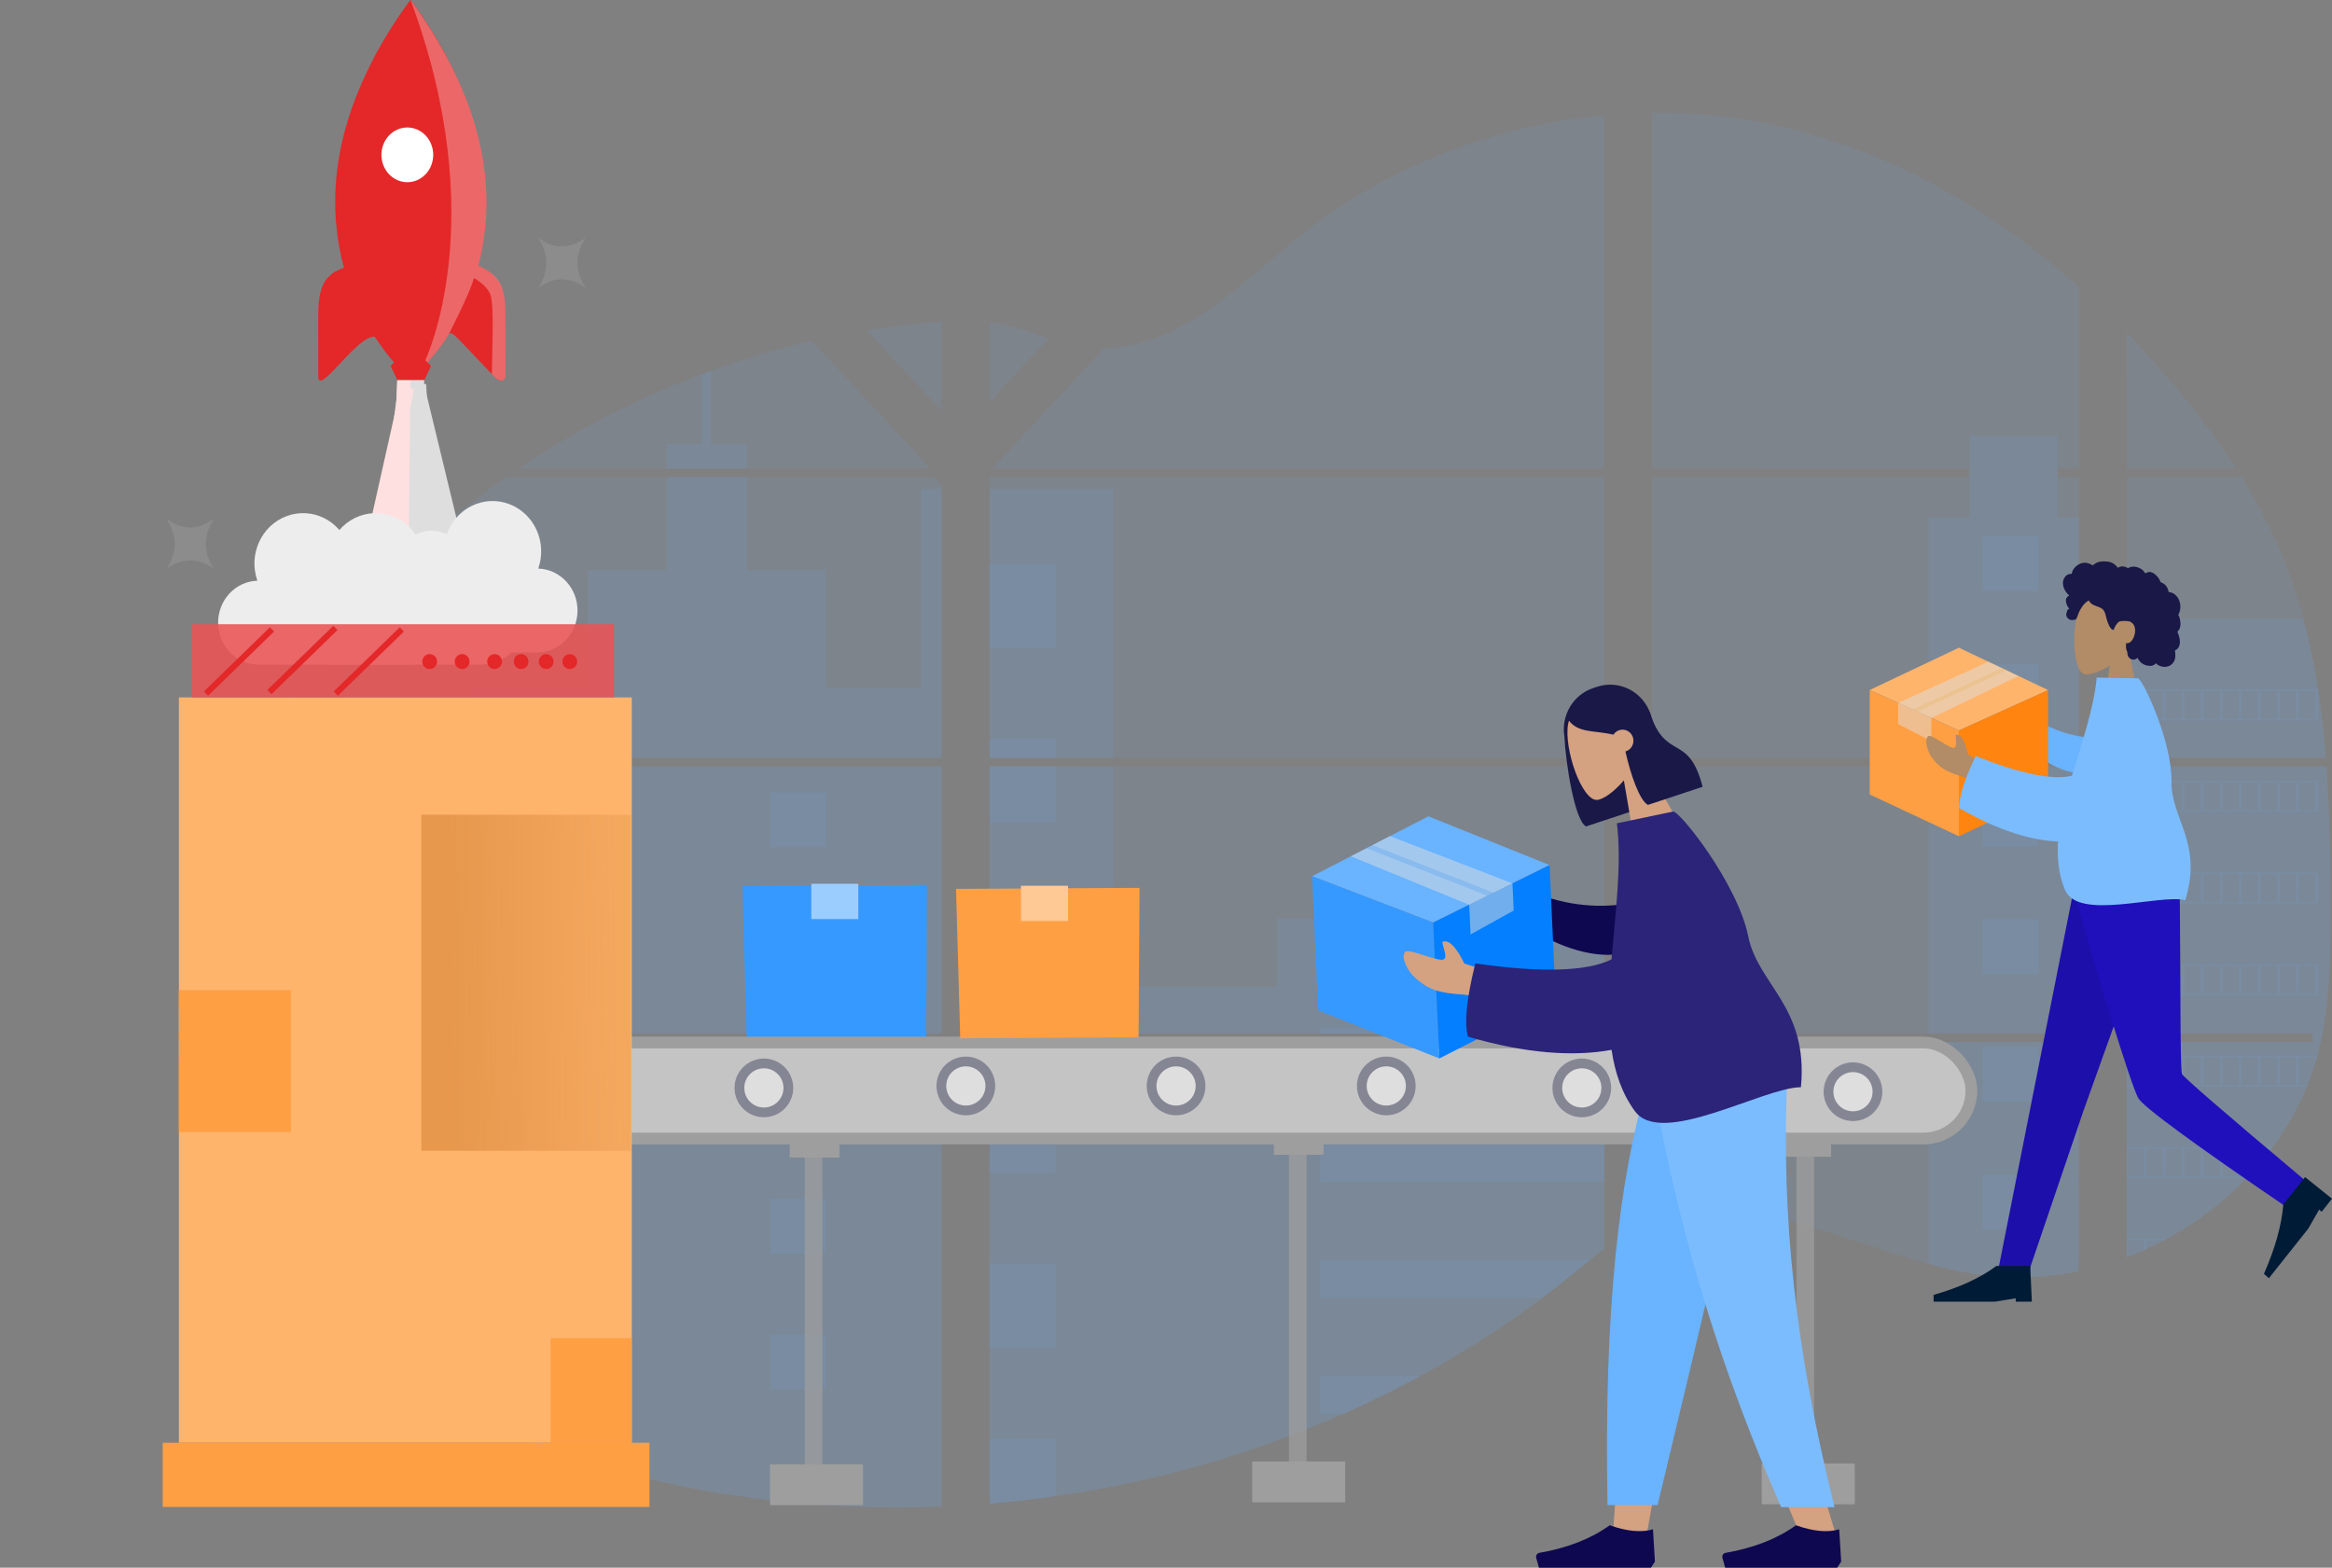 <svg width="1190" height="800" viewBox="0 0 1190 800" fill="none" xmlns="http://www.w3.org/2000/svg">
<rect x="0" y="0" width="1190" height="800" fill="#808080" stroke="none"/>
<path opacity="0.1" d="M1187.2 391.023H1085.23V527.425H1179.74C1179.99 528.832 1180.22 530.239 1180.5 531.635H1085.23V641.613L1085.71 641.441C1088.4 640.397 1091.07 639.287 1093.73 638.112L1095.43 637.341C1098.15 636.109 1100.83 634.792 1103.45 633.388C1104.39 632.911 1105.33 632.409 1106.25 631.895C1120.91 623.928 1134.43 613.618 1146.36 601.298C1146.7 600.968 1147.03 600.625 1147.34 600.294C1148.97 598.557 1150.56 596.806 1152.12 595.007L1153.82 593C1155.65 590.809 1157.42 588.545 1159.14 586.257L1159.89 585.253C1166.8 575.903 1172.61 565.621 1177.17 554.656C1177.31 554.325 1177.44 553.983 1177.57 553.652C1178.96 550.201 1180.21 546.701 1181.3 543.139C1181.76 541.634 1182.2 540.128 1182.59 538.623C1182.73 538.17 1182.85 537.73 1182.96 537.289C1188.61 515.443 1189.27 492.74 1189.27 470.159C1189.27 467.528 1189.27 464.884 1189.27 462.265C1189.27 453.147 1189.15 443.907 1188.99 434.789C1188.99 432.415 1188.89 430.053 1188.84 427.666C1188.7 421.604 1188.5 415.55 1188.24 409.504C1188.17 407.815 1188.1 406.138 1188 404.473C1188 403.507 1187.92 402.54 1187.86 401.573C1187.64 397.987 1187.44 394.511 1187.2 391.023Z" fill="#69B3FF"/>
<path opacity="0.1" d="M1085.23 239.176H1141.16C1131.99 225.117 1122.05 211.694 1111.38 198.984C1103.06 188.972 1094.34 179.206 1085.2 169.807L1085.23 239.176Z" fill="#69B3FF"/>
<path opacity="0.1" d="M1085.23 243.386V386.813H1186.87C1186.87 386.397 1186.81 385.968 1186.77 385.589C1186.69 384.463 1186.6 383.337 1186.5 382.199C1186.4 381.061 1186.26 379.555 1186.13 378.221C1186 376.887 1185.86 375.345 1185.71 373.925C1185.55 372.506 1185.42 371.049 1185.25 369.617C1185.09 368.185 1184.93 366.753 1184.76 365.334C1184.58 363.914 1184.41 362.47 1184.21 361.05C1184.06 359.826 1183.91 358.7 1183.75 357.513C1183.51 355.849 1183.27 354.172 1183.01 352.52C1182.99 352.273 1182.94 352.028 1182.89 351.785C1181.06 339.625 1178.56 327.597 1175.42 315.767C1172.09 303.233 1167.88 291.009 1162.81 279.209C1157.34 266.727 1151 254.738 1143.83 243.349L1085.23 243.386Z" fill="#69B3FF"/>
<path opacity="0.1" d="M843.084 391.023V527.425H1060.88V391.023H843.084ZM843.084 531.635V624.001C868.436 615.055 897.426 618.665 923.711 626.008C944.061 631.711 963.891 639.471 984.208 645.052C993.283 647.61 1002.5 649.531 1011.79 650.804L1014.07 651.073C1015.18 651.196 1016.29 651.318 1017.4 651.416L1020.73 651.673H1021.07H1022.56C1022.73 651.685 1022.9 651.685 1023.07 651.673L1024.87 651.746H1024.92C1025.78 651.746 1026.64 651.746 1027.51 651.82H1028.61C1029.47 651.82 1030.33 651.82 1031.2 651.82H1033.09H1034.63C1035.28 651.82 1035.92 651.82 1036.57 651.746C1037.61 651.746 1038.65 651.649 1039.7 651.563L1041.65 651.428L1044.04 651.22C1045.74 651.073 1047.37 650.878 1049.09 650.657C1049.75 650.572 1050.43 650.486 1051.09 650.376L1052.08 650.241C1053.76 649.996 1055.41 649.703 1057.08 649.397C1058.31 649.189 1059.55 648.932 1060.79 648.687V531.635H843.084ZM1005.07 239.127V243.337H843.084V386.813H1060.88V243.386H1049.95V239.176H1060.88V146.479C1018.51 108.821 968.992 79.325 913.84 65.703C890.612 60.029 866.873 57.299 843.084 57.564V239.176L1005.07 239.127ZM507.112 238.319L507.878 239.127H818.718V58.825C763.377 63.904 709.412 84.416 665.904 118.404C644.999 134.718 626.223 154.055 602.767 166.575C590.458 173.316 577.012 177.15 563.285 177.835L507.112 238.319ZM504.972 164.348V205.164L535.005 172.817C523.837 168.558 515.031 165.645 504.928 164.397L504.972 164.348ZM503.974 677.84H504.972V767.305C516.306 766.375 527.596 765.094 538.842 763.462C589.129 756.312 638.404 742.225 685.512 721.532C690.569 719.297 695.589 716.987 700.573 714.605C703.892 713.014 707.193 711.382 710.476 709.709C715.4 707.213 720.287 704.647 725.138 702.011C746.601 690.37 767.305 677.095 787.099 662.284C788.331 661.366 789.573 660.436 790.793 659.494C793.247 657.617 795.683 655.724 798.101 653.815C799.31 652.848 800.519 651.881 801.717 650.902L804.179 648.821C806.663 646.778 809.136 644.721 811.642 642.702C813.96 640.866 816.3 639.03 818.674 637.317V531.574H568.974C569.152 530.949 569.318 530.35 569.507 529.689C569.307 530.325 569.13 530.913 568.963 531.574H504.928V677.815L503.974 677.84ZM504.972 243.362V386.813H818.718V243.386L504.972 243.362ZM504.972 390.999V527.425H818.718V391.023L504.972 390.999ZM442.245 168.546L480.573 209.827V164.164C467.73 165.046 454.954 166.506 442.245 168.546ZM175.355 391.023V527.425H480.573V391.023H175.355ZM249.128 727.896C295.391 747.332 343.761 759.996 393.004 765.567H393.214C402.523 766.653 411.857 767.493 421.218 768.089H421.561C441.18 769.312 460.877 769.594 480.54 768.786V531.635H175.355L176.464 688.683L249.128 727.896ZM90.814 527.425H151.012V391.023H127.201C124.728 395.821 122.332 400.643 120.059 405.538C118.839 408.141 117.652 410.772 116.499 413.432C100.828 449.329 90.869 488.787 90.814 527.425ZM90.814 531.635C91.302 559.343 96.958 586.538 109.368 611.664C119.682 632.532 134.011 650.829 150.968 666.739V531.635H90.814ZM129.386 386.813H150.968V351.32C143.189 362.694 135.998 374.544 129.43 386.813H129.386ZM264.611 239.176H473.375L474.13 238.368L473.021 237.144L414.319 173.955C396.896 177.969 379.69 183.056 362.782 189.193C361.185 189.768 359.588 190.417 358.003 190.967C325.356 203.187 294.035 219.355 264.611 239.176ZM175.355 319.181V386.813H443.032H443.088H480.606V247.29L476.326 243.447H258.467C227.923 264.637 199.988 290.093 175.355 319.181Z" fill="#69B3FF"/>
<path opacity="0.1" d="M1085.23 315.73V386.813H1186.87C1186.87 386.397 1186.81 385.968 1186.77 385.589C1186.69 384.463 1186.6 383.337 1186.5 382.199C1186.4 381.061 1186.26 379.555 1186.13 378.221C1186 376.887 1185.86 375.345 1185.71 373.925C1185.55 372.506 1185.42 371.049 1185.25 369.617C1185.09 368.185 1184.93 366.753 1184.76 365.334C1184.58 363.914 1184.41 362.47 1184.21 361.05C1184.06 359.826 1183.91 358.7 1183.75 357.513C1183.51 355.849 1183.27 354.172 1183.01 352.52C1182.99 352.273 1182.94 352.028 1182.89 351.785C1181.06 339.625 1178.56 327.597 1175.42 315.767L1085.23 315.73Z" fill="#69B3FF"/>
<path opacity="0.1" d="M1187.2 391.023H1085.23V527.425H1179.74C1179.99 528.832 1180.22 530.239 1180.5 531.635H1085.23V641.613L1085.71 641.441C1088.4 640.397 1091.07 639.287 1093.73 638.112L1095.43 637.341C1098.15 636.109 1100.83 634.792 1103.45 633.388C1104.39 632.911 1105.33 632.409 1106.25 631.895C1120.91 623.928 1134.43 613.618 1146.36 601.298C1146.7 600.968 1147.03 600.625 1147.34 600.294C1148.97 598.557 1150.56 596.806 1152.12 595.007L1153.82 593C1155.65 590.809 1157.42 588.545 1159.14 586.257L1159.89 585.253C1166.8 575.903 1172.61 565.621 1177.17 554.656C1177.31 554.325 1177.44 553.983 1177.57 553.652C1178.96 550.201 1180.21 546.701 1181.3 543.139C1181.76 541.634 1182.2 540.128 1182.59 538.623C1182.73 538.17 1182.85 537.73 1182.96 537.289C1188.61 515.443 1189.27 492.74 1189.27 470.159C1189.27 467.528 1189.27 464.884 1189.27 462.265C1189.27 453.147 1189.15 443.907 1188.99 434.789C1188.99 432.415 1188.89 430.053 1188.84 427.666C1188.7 421.604 1188.5 415.55 1188.24 409.504C1188.17 407.815 1188.1 406.138 1188 404.473C1188 403.507 1187.92 402.54 1187.86 401.573C1187.64 397.987 1187.44 394.511 1187.2 391.023Z" fill="#69B3FF"/>
<path opacity="0.1" d="M984.208 263.923V386.813H1060.88V263.923H1049.95V222.311H1005.07V263.923H984.208Z" fill="#69B3FF"/>
<path opacity="0.1" d="M1060.88 391.023H984.208V527.412H1060.88V391.023Z" fill="#69B3FF"/>
<path opacity="0.1" d="M1060.88 531.635H984.219V645.052C993.291 647.605 1002.5 649.526 1011.79 650.804L1014.07 651.073C1015.18 651.208 1016.29 651.318 1017.4 651.416L1020.73 651.673C1020.84 651.673 1020.96 651.673 1021.07 651.673C1021.56 651.673 1022.06 651.673 1022.56 651.746H1023.07C1023.67 651.746 1024.27 651.746 1024.88 651.82C1025.73 651.82 1026.6 651.82 1027.46 651.893H1028.57C1029.43 651.893 1030.29 651.893 1031.15 651.893H1033.05H1034.58L1036.53 651.82C1037.56 651.82 1038.62 651.722 1039.66 651.636L1041.59 651.502L1044 651.294C1045.68 651.134 1047.32 650.951 1049.03 650.731L1051.04 650.449L1052.03 650.314C1053.7 650.057 1055.35 649.788 1057.03 649.47C1058.27 649.262 1059.49 649.005 1060.73 648.76L1060.88 531.635Z" fill="#69B3FF"/>
<path opacity="0.1" d="M568.154 249.408H504.928V386.801H568.154V249.408Z" fill="#69B3FF"/>
<path opacity="0.1" d="M504.928 391.023V527.425H818.718V468.593H651.575V503.302H568.143V391.023H504.928Z" fill="#69B3FF"/>
<path opacity="0.1" d="M503.929 677.888H504.928V767.366C516.262 766.42 527.552 765.139 538.798 763.523C589.1 756.345 638.389 742.238 685.512 721.532C698.998 715.559 712.206 709.057 725.138 702.023C746.601 690.378 767.305 677.1 787.099 662.284C792.046 658.58 796.914 654.79 801.705 650.914C805.033 648.209 808.36 645.456 811.687 642.775C814.005 640.939 816.345 639.104 818.718 637.378V531.635H568.985C569.163 531.011 569.329 530.411 569.507 529.762C569.318 530.386 569.13 530.986 568.963 531.635H504.928V677.827L503.929 677.888Z" fill="#69B3FF"/>
<path opacity="0.1" d="M340.047 239.176H381.237V226.582H362.782V189.193C361.185 189.768 359.588 190.417 358.002 190.967V226.582H340.047V239.176Z" fill="#69B3FF"/>
<path opacity="0.1" d="M240.789 386.813H443.032H442.966H443.066H480.573V249.408H469.949V350.99H421.373V290.873H381.237V243.386H340.047V290.873H299.922V350.978H240.789V386.813Z" fill="#69B3FF"/>
<path opacity="0.1" d="M240.789 391.023V527.425H480.573V391.023H240.789ZM249.162 727.896C295.424 747.332 343.794 759.996 393.037 765.567H393.248C402.556 766.653 411.891 767.493 421.251 768.089H421.595C441.214 769.313 460.91 769.594 480.573 768.786V531.635H240.789V579.99H175.355L175.699 687.949" fill="#69B3FF"/>
<path opacity="0.1" d="M146.787 531.635H90.858C91.346 559.343 97.013 586.538 109.412 611.664C119.726 632.544 134.066 650.828 151.012 666.739V579.99H146.787V531.635Z" fill="#69B3FF"/>
<path opacity="0.1" d="M90.814 527.425H146.787V413.432H116.499C100.828 449.329 90.869 488.787 90.814 527.425Z" fill="#69B3FF"/>
<path opacity="0.1" d="M538.798 287.605H504.928V330.686H538.798V287.605Z" fill="#69B3FF"/>
<path opacity="0.1" d="M538.798 376.899H504.928V386.813H538.798V376.899Z" fill="#69B3FF"/>
<path opacity="0.1" d="M538.798 391.023H504.928V419.968H538.798V391.023Z" fill="#69B3FF"/>
<path opacity="0.1" d="M538.798 466.181H504.928V509.262H538.798V466.181Z" fill="#69B3FF"/>
<path opacity="0.1" d="M538.798 555.476H504.928V598.557H538.798V555.476Z" fill="#69B3FF"/>
<path opacity="0.1" d="M504.928 677.827H503.929H504.928V687.826H538.798V644.746H504.928V677.827Z" fill="#69B3FF"/>
<path opacity="0.1" d="M504.928 734.04V767.318C516.262 766.371 527.552 765.09 538.798 763.475V734.101L504.928 734.04Z" fill="#69B3FF"/>
<path opacity="0.1" d="M818.718 524.255H673.568V527.412H818.718V524.255Z" fill="#69B3FF"/>
<path opacity="0.1" d="M818.718 531.635H673.568V543.763H818.718V531.635Z" fill="#69B3FF"/>
<path opacity="0.1" d="M818.718 583.515H673.568V603.024H818.718V583.515Z" fill="#69B3FF"/>
<path opacity="0.1" d="M673.568 642.775V662.284H787.111C792.042 658.588 796.911 654.794 801.717 650.902C805.044 648.209 808.371 645.456 811.698 642.788L673.568 642.775Z" fill="#69B3FF"/>
<path opacity="0.1" d="M673.568 702.024V721.532H685.512C698.99 715.576 712.195 709.073 725.127 702.024H673.568Z" fill="#69B3FF"/>
<path opacity="0.1" d="M393.026 432.292H421.595V404.253H393.026V432.292Z" fill="#69B3FF"/>
<path opacity="0.1" d="M1011.71 301.631H1040.28V273.592H1011.71V301.631Z" fill="#69B3FF"/>
<path opacity="0.1" d="M1011.71 366.766H1040.28V338.727H1011.71V366.766Z" fill="#69B3FF"/>
<path opacity="0.1" d="M1011.71 431.888H1040.28V403.849H1011.71V431.888Z" fill="#69B3FF"/>
<path opacity="0.1" d="M1011.71 497.023H1040.28V468.984H1011.71V497.023Z" fill="#69B3FF"/>
<path opacity="0.1" d="M1011.71 562.171H1040.28V534.131H1011.71V562.171Z" fill="#69B3FF"/>
<path opacity="0.1" d="M1011.71 627.293H1040.28V599.254H1011.71V627.293Z" fill="#69B3FF"/>
<path opacity="0.1" d="M283.941 432.292H312.51V404.253H283.941V432.292Z" fill="#69B3FF"/>
<path opacity="0.1" d="M393.026 501.442H421.595V473.402H393.026V501.442Z" fill="#69B3FF"/>
<path opacity="0.1" d="M283.941 501.442H312.51V473.402H283.941V501.442Z" fill="#69B3FF"/>
<path opacity="0.1" d="M393.026 570.603H421.595V542.564H393.026V570.603Z" fill="#69B3FF"/>
<path opacity="0.1" d="M283.941 570.603H312.51V542.564H283.941V570.603Z" fill="#69B3FF"/>
<path opacity="0.1" d="M393.026 639.765H421.595V611.726H393.026V639.765Z" fill="#69B3FF"/>
<path opacity="0.1" d="M283.941 639.765H312.51V611.726H283.941V639.765Z" fill="#69B3FF"/>
<path opacity="0.1" d="M393.026 708.938H421.595V680.899H393.026V708.938Z" fill="#69B3FF"/>
<path opacity="0.1" d="M283.941 708.938H312.51V680.899H283.941V708.938Z" fill="#69B3FF"/>
<path opacity="0.1" d="M421.584 768.138V750.061H393.026V765.567L421.584 768.138Z" fill="#69B3FF"/>
<path opacity="0.1" d="M1085.23 351.737V367.782H1183.01V351.737H1085.23ZM1173.28 352.752H1181.25V366.778H1173.23L1173.28 352.752ZM1163.54 352.752H1171.56V366.778H1163.51L1163.54 352.752ZM1153.82 352.752H1161.84V366.778H1153.82V352.752ZM1144.09 352.752H1152.11V366.778H1144.09V352.752ZM1134.36 352.752H1142.43V366.778H1134.42L1134.36 352.752ZM1124.62 352.752H1132.64V366.778H1124.62V352.752ZM1114.89 352.752H1122.9V366.778H1114.89V352.752ZM1105.16 352.752H1113.18V366.778H1105.16V352.752ZM1095.43 352.752H1103.45V366.778H1095.43V352.752ZM1085.71 352.752H1093.73V366.778H1085.71V352.752Z" fill="#69B3FF"/>
<path opacity="0.1" d="M1085.23 398.44V414.485H1183.01V398.44H1085.23ZM1173.28 399.456H1181.25V413.469H1173.23L1173.28 399.456ZM1163.54 399.456H1171.56V413.469H1163.51L1163.54 399.456ZM1153.82 399.456H1161.84V413.469H1153.82V399.456ZM1144.09 399.456H1152.11V413.469H1144.09V399.456ZM1134.36 399.456H1142.43V413.469H1134.42L1134.36 399.456ZM1124.62 399.456H1132.64V413.469H1124.62V399.456ZM1114.89 399.456H1122.9V413.469H1114.89V399.456ZM1105.16 399.456H1113.18V413.469H1105.16V399.456ZM1095.43 399.456H1103.45V413.469H1095.43V399.456ZM1085.71 399.456H1093.73V413.469H1085.71V399.456Z" fill="#69B3FF"/>
<path opacity="0.1" d="M1085.23 445.131V461.164H1183.01V445.131H1085.23ZM1173.28 446.134H1181.25V460.16H1173.23L1173.28 446.134ZM1163.54 446.134H1171.56V460.16H1163.51L1163.54 446.134ZM1153.82 446.134H1161.84V460.16H1153.82V446.134ZM1144.09 446.134H1152.11V460.16H1144.09V446.134ZM1134.36 446.134H1142.43V460.16H1134.42L1134.36 446.134ZM1124.62 446.134H1132.64V460.16H1124.62V446.134ZM1114.89 446.134H1122.9V460.16H1114.89V446.134ZM1105.16 446.134H1113.18V460.16H1105.16V446.134ZM1095.43 446.134H1103.45V460.16H1095.43V446.134ZM1085.71 446.134H1093.73V460.16H1085.71V446.134Z" fill="#69B3FF"/>
<path opacity="0.1" d="M1085.23 491.822V507.855H1183.01V491.822H1085.23ZM1173.28 492.825H1181.25V506.851H1173.23L1173.28 492.825ZM1163.54 492.825H1171.56V506.851H1163.51L1163.54 492.825ZM1153.82 492.825H1161.84V506.851H1153.82V492.825ZM1144.09 492.825H1152.11V506.851H1144.09V492.825ZM1134.36 492.825H1142.43V506.851H1134.42L1134.36 492.825ZM1124.62 492.825H1132.64V506.851H1124.62V492.825ZM1114.89 492.825H1122.9V506.851H1114.89V492.825ZM1105.16 492.825H1113.18V506.851H1105.16V492.825ZM1095.43 492.825H1103.45V506.851H1095.43V492.825ZM1085.71 492.825H1093.73V506.851H1085.71V492.825Z" fill="#69B3FF"/>
<path opacity="0.1" d="M1085.23 538.513V554.583H1177.17C1177.3 554.252 1177.44 553.909 1177.56 553.579H1173.28V539.529H1181.25V543.017C1181.72 541.524 1182.16 540.031 1182.55 538.513H1085.23ZM1163.54 539.529H1171.56V553.542H1163.51L1163.54 539.529ZM1153.82 539.529H1161.84V553.542H1153.82V539.529ZM1144.09 539.529H1152.11V553.542H1144.09V539.529ZM1134.36 539.529H1142.43V553.542H1134.42L1134.36 539.529ZM1124.62 539.529H1132.64V553.542H1124.62V539.529ZM1114.89 539.529H1122.9V553.542H1114.89V539.529ZM1105.16 539.529H1113.18V553.542H1105.16V539.529ZM1095.43 539.529H1103.45V553.542H1095.43V539.529ZM1085.71 539.529H1093.73V553.542H1085.71V539.529Z" fill="#69B3FF"/>
<path opacity="0.1" d="M1085.23 585.18V601.212H1146.35C1146.7 600.882 1147.01 600.527 1147.34 600.209H1144.09V586.22H1152.11V594.971L1153.82 592.951V586.22H1159.14C1159.39 585.877 1159.64 585.534 1159.89 585.216L1085.23 585.18ZM1134.36 586.183H1142.43V600.209H1134.42L1134.36 586.183ZM1124.62 586.183H1132.64V600.209H1124.62V586.183ZM1114.89 586.183H1122.9V600.209H1114.89V586.183ZM1105.16 586.183H1113.18V600.209H1105.16V586.183ZM1095.43 586.183H1103.45V600.209H1095.43V586.183ZM1085.71 586.183H1093.73V600.209H1085.71V586.183Z" fill="#69B3FF"/>
<path opacity="0.1" d="M1085.23 631.907V641.613C1085.39 641.564 1085.55 641.503 1085.71 641.429V632.862H1093.73V638.076L1095.43 637.305V632.911H1103.45V633.4C1104.39 632.923 1105.33 632.421 1106.25 631.919L1085.23 631.907Z" fill="#69B3FF"/>
<path opacity="0.1" d="M274.535 147.052C280.222 138.452 280.218 129.855 274.515 121.268C282.653 127.277 290.789 127.267 298.915 121.247C293.234 129.846 293.235 138.441 298.934 147.031C290.799 141.019 282.666 141.031 274.535 147.052ZM84.873 290.459C90.56 281.86 90.556 273.262 84.853 264.675C92.991 270.684 101.127 270.675 109.253 264.654C103.571 273.254 103.573 281.849 109.272 290.438C101.137 284.426 93.004 284.439 84.873 290.459Z" fill="white"/>
<path d="M209.663 0.18C209.429 0.492 209.563 0.494 209.323 0.18C174.798 47.431 168.166 87.889 172.027 118.864C172.165 119.961 172.316 121.056 172.48 122.149L172.483 122.181C177.683 156.592 195.863 179.104 201.137 184.981L199.439 186.778L202.844 193.959L216.439 193.947L219.832 186.761L218.131 184.967C222.083 180.617 225.659 175.903 228.815 170.88L228.822 170.88C229.75 169.243 230.534 169.341 236.818 175.971L252.125 192.121C255.202 195.367 257.973 194.907 257.969 191.306C257.953 182.594 257.926 180.484 257.898 160.726C257.874 145.772 254.621 140.488 244.11 135.567C252.604 103.074 250.865 56.455 209.663 0.18Z" fill="#E42728"/>
<path d="M216.439 193.947L202.844 193.959L199.439 186.778L202.835 183.184L216.431 183.172L219.832 186.761L216.439 193.947ZM175.609 136.515C171.518 138.364 170.512 138.315 167.116 141.909C163.72 145.504 162.361 151.904 162.376 161.531C162.397 176.82 162.371 178.932 162.386 192.104C162.393 196.411 165.903 193.518 170.551 188.599C179.437 179.194 186.125 171.665 191.289 171.752C198.109 171.867 175.609 136.515 175.609 136.515ZM209.493 5.77186e-05C216.866 10.072 223.125 20.003 228.136 29.434C223.004 27.785 216.363 26.208 209.827 26.268C202.569 26.33 195.479 28.399 190.438 30.309C197.728 16.374 204.731 6.521 209.493 5.77186e-05Z" fill="#E42728"/>
<path opacity="0.3" d="M244.11 135.567C254.619 140.486 257.882 145.389 257.894 160.353C257.896 163.384 257.968 188.524 257.967 191.308C257.968 194.909 255.258 195.308 252.125 192.121L251.016 190.951C251.008 180.176 252.267 157.498 250.394 150.818C249.298 146.905 244.777 143.628 241.89 141.846C239.259 150.956 229.298 169.89 228.822 170.88C224.551 177.722 220.525 182.228 218.131 184.967L217.016 183.789C217.016 183.789 251.479 112.576 209.493 9.4414e-05C251.092 56.787 252.604 103.074 244.11 135.567Z" fill="white"/>
<path d="M218.909 90.683C212.823 97.125 202.912 97.133 196.817 90.702C190.721 84.271 190.713 73.797 196.799 67.356C202.885 60.914 212.795 60.906 218.891 67.337C224.987 73.768 224.995 84.242 218.909 90.683Z" fill="white"/>
<path d="M198.5 69.15C200.977 66.528 204.337 65.054 207.843 65.051C211.349 65.048 214.712 66.517 217.193 69.134C219.674 71.752 221.069 75.303 221.072 79.008C221.075 82.713 219.685 86.267 217.208 88.889C214.731 91.51 211.37 92.985 207.865 92.988C204.359 92.991 200.996 91.522 198.515 88.905C196.034 86.287 194.638 82.735 194.636 79.031C194.633 75.326 196.023 71.772 198.5 69.15ZM195.098 65.561C188.073 72.997 188.084 85.078 195.119 92.499C202.153 99.921 213.585 99.913 220.61 92.478C227.634 85.042 227.623 72.961 220.589 65.54C213.555 58.118 202.123 58.126 195.098 65.561Z" fill="#E42728"/>
<path d="M202.844 193.959L216.439 193.947L218.236 321.452L197.843 321.469L202.844 193.959Z" fill="#DEDEDE"/>
<path d="M203.211 199.722L216.529 196.667L246.513 320.545L226.536 325.128L203.211 199.722Z" fill="#DEDEDE"/>
<path d="M203.817 196.305L217.441 195.961L224.763 323.593L204.326 324.109L203.817 196.305Z" fill="#DEDEDE"/>
<path d="M202.631 194.184L209.429 194.178L208.046 330.44L197.85 330.449L202.631 194.184Z" fill="#FFE0E0"/>
<path d="M204.544 197.309L211.213 198.699L184.804 332.08L174.8 329.995L204.544 197.309Z" fill="#FFE0E0"/>
<path d="M203.198 196.885L209.962 197.595L195.741 333.034L185.594 331.969L203.198 196.885Z" fill="#FFE0E0"/>
<path d="M208.525 292.012C207.013 292.012 205.501 292.168 204.018 292.478C202.899 286.696 199.281 281.763 194.205 279.093C189.128 276.423 183.148 276.311 177.98 278.788C173.306 265.445 159.07 258.557 146.188 263.401C133.306 268.244 126.655 282.989 131.33 296.33C120.047 296.7 111.133 306.374 111.302 318.066C111.472 329.76 120.662 339.152 131.952 339.17L208.525 339.17C221.098 339.17 231.291 328.614 231.291 315.591C231.291 302.568 221.098 292.012 208.525 292.012Z" fill="#EDEDED"/>
<path d="M245.595 292.012C244.083 292.012 242.571 292.168 241.088 292.478C239.97 286.696 236.352 281.763 231.276 279.093C226.198 276.423 220.218 276.311 215.05 278.788C210.376 265.445 196.141 258.557 183.258 263.401C170.376 268.244 163.725 282.989 168.401 296.33C157.117 296.7 148.203 306.374 148.373 318.066C148.542 329.76 157.732 339.152 169.023 339.17L245.595 339.17C258.168 339.17 268.362 328.614 268.362 315.591C268.362 302.568 258.168 292.012 245.595 292.012Z" fill="#EDEDED"/>
<path d="M197.476 285.827C198.988 285.827 200.5 285.982 201.983 286.293C203.101 280.511 206.72 275.578 211.795 272.907C216.873 270.237 222.853 270.125 228.021 272.603C232.695 259.26 246.931 252.372 259.813 257.216C272.695 262.058 279.346 276.804 274.671 290.145C285.954 290.514 294.868 300.189 294.699 311.881C294.529 323.574 285.339 332.966 274.048 332.984L197.476 332.984C184.903 332.984 174.71 322.428 174.71 309.405C174.71 296.383 184.903 285.827 197.476 285.827Z" fill="#EDEDED"/>
<path fill-rule="evenodd" clip-rule="evenodd" d="M472.986 451.598L378.841 452.004L381.111 532.921L472.624 532.526L472.986 451.598Z" fill="#3699FF"/>
<rect x="414" y="451" width="24" height="18" fill="#9CCDFF"/>
<rect x="298" y="532" width="708" height="49" rx="24.5" fill="#C4C4C4" stroke="#9E9E9E" stroke-width="6"/>
<rect x="91.79" y="356.398" width="230.097" height="379.328" fill="#FFB46C" stroke="#FFB46C"/>
<rect x="83.009" y="736.226" width="248.411" height="32.774" fill="#FF9F43"/>
<rect x="280.985" y="682.874" width="41.402" height="53.353" fill="#FF9F43"/>
<rect x="91.29" y="505.285" width="57.21" height="72.407" fill="#FF9F43"/>
<rect x="215" y="415.753" width="107" height="171.506" fill="url(#paint0_linear)" fill-opacity="0.41"/>
<rect x="98.064" y="318.551" width="215.289" height="37.347" fill="#EA5455" fill-opacity="0.88"/>
<ellipse cx="219.259" cy="337.606" rx="3.764" ry="3.811" fill="#E42728"/>
<ellipse cx="235.819" cy="337.606" rx="3.764" ry="3.811" fill="#E42728"/>
<ellipse cx="252.38" cy="337.606" rx="3.764" ry="3.811" fill="#E42728"/>
<ellipse cx="278.727" cy="337.606" rx="3.764" ry="3.811" fill="#E42728"/>
<ellipse cx="290.771" cy="337.606" rx="3.764" ry="3.811" fill="#E42728"/>
<ellipse cx="265.93" cy="337.606" rx="3.764" ry="3.811" fill="#E42728"/>
<rect width="46.952" height="3.031" transform="matrix(0.717 -0.697 0.688 0.725 170.329 352.82)" fill="#E42728"/>
<rect width="46.952" height="3.031" transform="matrix(0.717 -0.697 0.688 0.725 136.455 352.058)" fill="#E42728"/>
<rect width="46.952" height="3.031" transform="matrix(0.717 -0.697 0.688 0.725 104.087 352.82)" fill="#E42728"/>
<circle cx="492.865" cy="554.166" r="15" fill="#DEDEDE"/>
<circle cx="492.865" cy="554.166" r="12.5" stroke="#57586E" stroke-opacity="0.66" stroke-width="5"/>
<circle cx="600.139" cy="554.166" r="15" fill="#DEDEDE"/>
<circle cx="600.139" cy="554.166" r="12.5" stroke="#57586E" stroke-opacity="0.66" stroke-width="5"/>
<circle cx="707.413" cy="554.166" r="15" fill="#DEDEDE"/>
<circle cx="707.413" cy="554.166" r="12.5" stroke="#57586E" stroke-opacity="0.66" stroke-width="5"/>
<circle cx="807.179" cy="555.166" r="15" fill="#DEDEDE"/>
<circle cx="807.179" cy="555.166" r="12.5" stroke="#57586E" stroke-opacity="0.66" stroke-width="5"/>
<circle cx="945.563" cy="557.104" r="15" fill="#DEDEDE"/>
<circle cx="945.563" cy="557.104" r="12.5" stroke="#57586E" stroke-opacity="0.66" stroke-width="5"/>
<circle cx="389.808" cy="555.166" r="15" fill="#DEDEDE"/>
<circle cx="389.808" cy="555.166" r="12.5" stroke="#57586E" stroke-opacity="0.66" stroke-width="5"/>
<path fill-rule="evenodd" clip-rule="evenodd" d="M581.493 453.076L487.862 453.612L490.001 529.863L581.015 529.342L581.493 453.076Z" fill="#FF9F43"/>
<rect x="521" y="452" width="24" height="18" fill="#FFC995"/>
<path fill-rule="evenodd" clip-rule="evenodd" d="M1086.17 331.177C1089.96 326.481 1092.52 320.726 1092.09 314.277C1090.86 295.695 1066.38 299.783 1061.62 309.161C1056.86 318.539 1057.42 342.328 1063.58 344.004C1066.03 344.673 1071.26 343.035 1076.58 339.646L1073.24 364.614H1092.96L1086.17 331.177Z" fill="#B28B67"/>
<path fill-rule="evenodd" clip-rule="evenodd" d="M1052.88 296.16C1053.29 294.643 1054.39 293.344 1055.87 292.959C1056.23 292.866 1056.6 292.828 1056.97 292.844C1057.1 292.849 1057.14 292.89 1057.2 292.792C1057.25 292.719 1057.25 292.542 1057.27 292.457C1057.32 292.191 1057.4 291.929 1057.49 291.674C1057.8 290.804 1058.32 290.034 1058.95 289.385C1060.12 288.171 1061.71 287.333 1063.35 287.182C1064.25 287.099 1065.15 287.253 1066 287.563C1066.44 287.724 1066.87 287.924 1067.29 288.145C1067.41 288.211 1067.82 288.537 1067.95 288.516C1068.09 288.492 1068.37 288.127 1068.48 288.035C1069.88 286.902 1071.6 286.456 1073.34 286.47C1075.31 286.485 1077.2 286.589 1078.84 287.855C1079.19 288.123 1079.52 288.417 1079.83 288.726C1080 288.888 1080.16 289.057 1080.31 289.233C1080.4 289.339 1080.49 289.448 1080.58 289.559C1080.73 289.748 1080.7 289.81 1080.91 289.678C1081.7 289.172 1082.61 288.935 1083.53 289.054C1084.08 289.125 1084.61 289.299 1085.12 289.527C1085.29 289.605 1085.69 289.915 1085.87 289.918C1086.05 289.921 1086.45 289.634 1086.63 289.561C1087.64 289.166 1088.73 289.069 1089.8 289.251C1090.89 289.439 1091.97 289.902 1092.9 290.541C1093.35 290.848 1093.74 291.189 1094.05 291.646C1094.19 291.843 1094.31 292.052 1094.46 292.235C1094.55 292.342 1094.73 292.452 1094.78 292.587C1094.75 292.506 1095.98 292.006 1096.09 291.974C1096.71 291.803 1097.34 291.838 1097.94 292.048C1099.08 292.444 1100.06 293.33 1100.86 294.24C1101.28 294.707 1101.64 295.223 1101.94 295.773C1102.09 296.036 1102.23 296.307 1102.35 296.584C1102.41 296.718 1102.45 296.886 1102.53 297.006C1102.63 297.162 1102.69 297.165 1102.88 297.233C1103.81 297.577 1104.66 298.161 1105.3 298.949C1105.96 299.746 1106.38 300.728 1106.56 301.761C1106.57 301.822 1106.57 302.075 1106.61 302.108C1106.65 302.153 1106.84 302.133 1106.91 302.142C1107.16 302.172 1107.4 302.217 1107.64 302.277C1108.08 302.388 1108.52 302.551 1108.92 302.764C1110.51 303.595 1111.65 305.153 1112.2 306.905C1112.79 308.745 1112.78 310.852 1112.08 312.657C1111.97 312.949 1111.83 313.232 1111.68 313.5C1111.58 313.664 1111.55 313.664 1111.61 313.837C1111.68 314.029 1111.81 314.215 1111.89 314.402C1112.16 315.014 1112.35 315.663 1112.47 316.325C1112.67 317.412 1112.77 318.554 1112.57 319.65C1112.48 320.158 1112.33 320.655 1112.09 321.108C1111.96 321.339 1111.82 321.558 1111.66 321.761C1111.58 321.866 1111.49 321.966 1111.4 322.063C1111.34 322.118 1111.27 322.166 1111.23 322.227C1111.12 322.377 1111.09 322.254 1111.15 322.474C1111.23 322.781 1111.41 323.084 1111.52 323.383C1111.63 323.692 1111.74 324.004 1111.83 324.32C1112.02 324.959 1112.18 325.609 1112.28 326.271C1112.48 327.541 1112.44 328.895 1111.87 330.061C1111.63 330.56 1111.28 330.997 1110.86 331.338C1110.65 331.504 1110.43 331.648 1110.19 331.766C1110.07 331.826 1109.92 331.852 1109.86 331.976C1109.8 332.109 1109.89 332.373 1109.91 332.521C1110.09 333.813 1110.17 335.17 1109.81 336.437C1109.48 337.603 1108.74 338.633 1107.78 339.314C1105.92 340.637 1103.42 340.563 1101.47 339.504C1100.96 339.228 1100.49 338.885 1100.06 338.481C1098.98 340.018 1096.76 339.969 1095.18 339.531C1093.21 338.986 1091.63 337.54 1090.72 335.64C1089.48 337.24 1086.87 336.721 1086.01 334.985C1085.79 334.56 1085.67 334.092 1085.61 333.618C1085.58 333.369 1085.6 333.118 1085.57 332.87C1085.54 332.555 1085.34 332.249 1085.23 331.945C1085 331.352 1084.87 330.739 1084.86 330.099C1084.86 329.765 1084.9 329.44 1084.93 329.109C1084.95 328.81 1084.88 328.533 1084.83 328.238C1085.34 328.326 1085.95 328.182 1086.43 328.028C1086.89 327.876 1087.33 327.476 1087.66 327.111C1088.42 326.264 1088.89 325.153 1089.21 324.047C1089.91 321.62 1089.62 318.708 1087.31 317.376C1086.24 316.755 1083.01 316.757 1081.73 317.064C1080.38 317.386 1078.86 320.529 1078.78 320.824C1078.73 321.007 1078.76 321.233 1078.6 321.355C1078.25 321.623 1077.67 321.158 1077.42 320.929C1076.97 320.533 1076.65 320.006 1076.38 319.472C1075.78 318.309 1075.3 317.062 1074.96 315.788C1074.7 314.806 1074.53 313.794 1074.18 312.837C1073.84 311.885 1073.3 311.034 1072.47 310.495C1071.56 309.908 1070.51 309.599 1069.51 309.23C1068.52 308.865 1067.55 308.418 1066.78 307.643C1066.61 307.473 1066.44 307.292 1066.31 307.091C1066.2 306.932 1066.1 306.629 1065.93 306.529C1065.68 306.372 1065.31 306.779 1065.09 306.926C1064 307.654 1063.1 308.67 1062.37 309.779C1061.64 310.883 1061.04 311.944 1060.56 313.176C1060.2 314.09 1059.98 315.26 1059.35 316.009C1059.06 316.344 1056.97 316.546 1056.29 316.254C1055.61 315.962 1054.85 315.204 1054.62 314.729C1054.39 314.243 1054.33 313.709 1054.43 313.176C1054.49 312.863 1054.61 312.571 1054.68 312.263C1054.73 312.005 1054.78 311.761 1054.9 311.524C1055.13 311.075 1055.51 310.753 1055.98 310.618C1055.49 310.147 1055.09 309.583 1054.81 308.953C1054.53 308.299 1054.28 307.503 1054.21 306.784C1054.16 306.201 1054.24 305.596 1054.55 305.094C1054.86 304.568 1055.42 304.225 1055.91 303.897C1055.17 303.283 1054.53 302.537 1054.01 301.71C1052.99 300.103 1052.37 298.076 1052.88 296.16Z" fill="#191847"/>
<path fill-rule="evenodd" clip-rule="evenodd" d="M1102.56 456.74L1063.05 567.208L1035.36 648.628H1019.57L1057.63 456.74L1102.56 456.74Z" fill="#1D0FAA"/>
<path fill-rule="evenodd" clip-rule="evenodd" d="M1112.32 456.74C1112.75 494.644 1112.44 545.675 1113.44 548.038C1114.11 549.613 1134.85 567.56 1175.68 601.878L1167.54 616.502C1119.07 583.469 1093.6 564.752 1091.12 560.351C1087.4 553.75 1068.73 493.002 1059.01 456.74H1112.32Z" fill="#2010BC"/>
<path fill-rule="evenodd" clip-rule="evenodd" d="M1190 611.719L1176.25 600.664L1165.16 614.632C1164.31 625.162 1161.01 636.971 1155.27 650.06L1157.78 652.292L1177.85 627.017L1183.46 617.254L1184.72 618.37L1190 611.719Z" fill="#001B36"/>
<path fill-rule="evenodd" clip-rule="evenodd" d="M1036.83 664.257L1036 646.023H1018.75C1010.57 652.101 999.887 657.022 986.706 660.784V664.257H1017.93L1028.61 662.521V664.257H1036.83Z" fill="#001B36"/>
<path fill-rule="evenodd" clip-rule="evenodd" d="M1070.02 376.616C1060.81 376.343 1048.55 374.058 1035.57 365.015L1030.22 377.062C1039.11 386.719 1051.71 394.752 1062.84 394.627C1071.61 394.529 1076.28 383.404 1070.02 376.616Z" fill="#69B3FF"/>
<path fill-rule="evenodd" clip-rule="evenodd" d="M1045.14 352.15L999.618 330.53L954.121 352.1L999.639 372.739L1045.14 352.15Z" fill="#FFB46C"/>
<path fill-rule="evenodd" clip-rule="evenodd" d="M999.614 372.76L1045.12 352.15L1045.12 405.43L999.611 426.743L999.614 372.76Z" fill="#FF8510"/>
<path fill-rule="evenodd" clip-rule="evenodd" d="M999.617 426.743L954.103 405.429L954.103 352.15L999.614 372.76L999.617 426.743Z" fill="#FF9F43"/>
<path opacity="0.5" fill-rule="evenodd" clip-rule="evenodd" d="M1023.92 342.045L978.418 363.146L976.023 362.062L1021.58 340.935L1023.92 342.045Z" fill="#F29C1F"/>
<path opacity="0.5" fill-rule="evenodd" clip-rule="evenodd" d="M1029.97 344.959L985.542 366.388L968.619 358.723L1014.66 337.692L1029.97 344.959Z" fill="#DEDEDE"/>
<path opacity="0.5" fill-rule="evenodd" clip-rule="evenodd" d="M985.529 366.388L968.619 358.714L968.619 369.511L985.529 378.165L985.529 366.388Z" fill="#DEDEDE"/>
<path fill-rule="evenodd" clip-rule="evenodd" d="M1015.71 391.867L1004.26 384.941C1002.74 378.387 1000.86 375.069 998.601 374.986C996.882 374.102 999.764 382.401 996.49 381.626C993.216 380.85 985.3 374.399 983.897 375.653C981.821 377.509 983.548 383.356 985.648 386.288C989.573 391.768 992.866 393.677 1001.04 396.25C1005.32 397.595 1009.92 400.217 1014.85 404.117L1015.71 391.867Z" fill="#B28B67"/>
<path fill-rule="evenodd" clip-rule="evenodd" d="M1057.29 395.858C1047.46 398.257 1031.09 394.912 1008.19 385.823C1002.27 398.212 999.484 407.071 999.828 412.4C1019.41 423.675 1036.27 428.852 1050.22 429.431C1049.64 438.175 1050.51 446.521 1053.77 454.192C1060.47 469.963 1101.47 456.229 1115.13 459.333C1124.2 430.035 1107.8 417.757 1108.1 398.909C1108.43 378.268 1093.27 346.208 1090.96 346.165L1069.92 345.777C1068.5 361.519 1062.37 378.784 1057.29 395.858Z" fill="#7BBCFF"/>
<line x1="415.168" y1="752.885" x2="415.168" y2="582.525" stroke="#9E9E9E" stroke-opacity="0.74" stroke-width="9"/>
<rect x="402.986" y="581.434" width="25.364" height="9.278" fill="#9E9E9E"/>
<rect x="392.937" y="747.236" width="47.46" height="20.83" fill="#9E9E9E"/>
<line x1="662.231" y1="751.451" x2="662.231" y2="581.091" stroke="#9E9E9E" stroke-opacity="0.74" stroke-width="9"/>
<rect x="650.049" y="580" width="25.364" height="9.278" fill="#9E9E9E"/>
<rect x="639" y="745.802" width="47.46" height="20.83" fill="#9E9E9E"/>
<path d="M921.231 752.451V582.091" stroke="#9E9E9E" stroke-opacity="0.74" stroke-width="9"/>
<rect x="909.049" y="581" width="25.364" height="9.278" fill="#9E9E9E"/>
<rect x="899" y="746.802" width="47.46" height="20.83" fill="#9E9E9E"/>
<path fill-rule="evenodd" clip-rule="evenodd" d="M895.048 553.612L858.015 683.741L840.596 781.444H823.113L840.565 553.612H895.048Z" fill="#D4A181"/>
<path fill-rule="evenodd" clip-rule="evenodd" d="M911.691 553.612C909.107 621.214 910.126 658.085 910.705 664.227C911.283 670.369 914.566 711.503 936.94 783.505H918.756C889.126 714.431 878.782 673.297 875.384 664.227C871.986 655.157 861.949 618.285 847.296 553.612H911.691Z" fill="#D4A181"/>
<path fill-rule="evenodd" clip-rule="evenodd" d="M895.843 553.612C886.21 598.39 869.549 669.866 845.86 768.042H820.29C818.401 667.274 826.435 600.952 840.349 553.612H895.843Z" fill="#69B3FF"/>
<path fill-rule="evenodd" clip-rule="evenodd" d="M911.82 553.612C909.29 621.214 915.848 687.813 936.164 769.094H908.882C879.197 701.051 857.922 634.78 843.381 553.612H911.82Z" fill="#7BBCFF"/>
<path fill-rule="evenodd" clip-rule="evenodd" d="M939.531 796.907L938.528 780.413C932.654 782.165 925.296 781.477 916.455 778.351C906.949 785.217 894.981 789.906 880.553 792.417L880.553 792.417C879.452 792.608 878.712 793.674 878.9 794.796C878.912 794.869 878.928 794.941 878.948 795.012L880.335 800H916.455H937.525L939.531 796.907Z" fill="#0E0850"/>
<path fill-rule="evenodd" clip-rule="evenodd" d="M844.499 796.907L843.495 780.413C837.621 782.165 830.263 781.477 821.422 778.351C811.916 785.217 799.949 789.906 785.52 792.417L785.52 792.417C784.42 792.608 783.68 793.674 783.867 794.796C783.88 794.869 783.896 794.941 783.915 795.012L785.302 800H821.422H842.492L844.499 796.907Z" fill="#0E0850"/>
<path fill-rule="evenodd" clip-rule="evenodd" d="M798.298 375.819C798.951 389.371 803.55 418.796 809.357 421.727L837.241 412.49C837.228 412.439 837.214 412.387 837.201 412.336C847.165 407.746 852.356 396.148 848.9 385.299L842.341 364.709C838.632 353.067 826.369 346.695 814.952 350.477L813.029 351.114C802.661 354.548 796.555 365.176 798.298 375.819Z" fill="#191847"/>
<path fill-rule="evenodd" clip-rule="evenodd" d="M836.819 384.954C839.56 378.183 840.488 370.691 837.667 363.575C829.539 343.07 802.365 357.175 800.167 369.611C797.969 382.047 807.189 408.69 814.993 408.198C818.105 408.001 823.634 404.125 828.641 398.236L833.715 427.725L856.792 420.08L836.819 384.954Z" fill="#D4A181"/>
<path fill-rule="evenodd" clip-rule="evenodd" d="M829.451 383.476C832.098 395.474 836.761 408.633 840.935 410.74L868.82 401.503C861.604 373.463 849.985 389.096 841.729 363.18C840.496 362.558 839.317 361.927 838.188 361.421L837.976 360.649C829.937 352.169 822.205 349.158 814.782 351.617C803.648 355.305 801.816 361.752 800.253 367.229C804.985 374.317 814.038 372.601 823.309 374.926C823.978 373.871 824.994 373.035 826.257 372.617C829.178 371.649 832.315 373.279 833.264 376.257C834.213 379.236 832.614 382.434 829.693 383.402C829.613 383.428 829.532 383.453 829.451 383.476Z" fill="#191847"/>
<path fill-rule="evenodd" clip-rule="evenodd" d="M834.075 460.475C821.491 462.968 804.202 463.769 784.008 455.945L780.204 473.369C795.038 483.26 814.429 489.88 829.493 486.274C841.365 483.433 844.502 467.428 834.075 460.475Z" fill="#0E0850"/>
<path fill-rule="evenodd" clip-rule="evenodd" d="M669.552 447.152L728.885 416.554L790.733 441.442L731.343 470.781L669.552 447.152Z" fill="#69B3FF"/>
<path fill-rule="evenodd" clip-rule="evenodd" d="M731.347 470.776L669.552 447.152L672.655 515.603L734.494 540.131L731.347 470.776Z" fill="#3699FF"/>
<path fill-rule="evenodd" clip-rule="evenodd" d="M734.486 540.131L793.844 509.893L790.742 441.442L731.347 470.776L734.486 540.131Z" fill="#037FFF"/>
<path opacity="0.5" fill-rule="evenodd" clip-rule="evenodd" d="M697.196 432.839L759.008 457.095L762.134 455.551L700.247 431.266L697.196 432.839Z" fill="#037FFF"/>
<path opacity="0.5" fill-rule="evenodd" clip-rule="evenodd" d="M689.309 436.963L749.712 461.706L771.797 450.797L709.275 426.667L689.309 436.963Z" fill="#DEDEDE"/>
<path opacity="0.5" fill-rule="evenodd" clip-rule="evenodd" d="M749.729 461.705L771.797 450.785L772.425 464.657L750.415 476.837L749.729 461.705Z" fill="#DEDEDE"/>
<path fill-rule="evenodd" clip-rule="evenodd" d="M764.769 497.235L747.246 491.71C743.311 483.6 739.801 479.839 736.718 480.429C734.132 479.803 740.423 489.775 735.759 489.773C731.095 489.77 718.506 483.773 716.962 485.849C714.679 488.92 718.7 496.04 722.39 499.228C729.287 505.187 734.302 506.669 746.13 507.508C752.314 507.946 759.31 509.956 767.116 513.537L764.769 497.235Z" fill="#D4A181"/>
<path fill-rule="evenodd" clip-rule="evenodd" d="M822.319 489.602C809.671 495.782 786.512 496.464 752.842 491.647C748.364 509.695 747.123 522.154 749.118 529.023C778.922 537.726 803.279 539.289 822.372 535.732C824.083 547.359 827.659 558.015 834.283 567.048C847.902 585.62 899.583 554.962 919.002 554.802C922.898 513.646 897.131 502.646 892.126 477.881C886.646 450.762 856.883 413.483 853.74 414.141L825.083 420.14C827.672 441.185 824.31 465.681 822.319 489.602Z" fill="#2B2478"/>
<defs>
<linearGradient id="paint0_linear" x1="230.447" y1="520.64" x2="321.998" y2="519.438" gradientUnits="userSpaceOnUse">
<stop stop-color="#A95300" stop-opacity="0.7"/>
<stop offset="0.936" stop-color="#A95300" stop-opacity="0.31"/>
</linearGradient>
</defs>
</svg>

